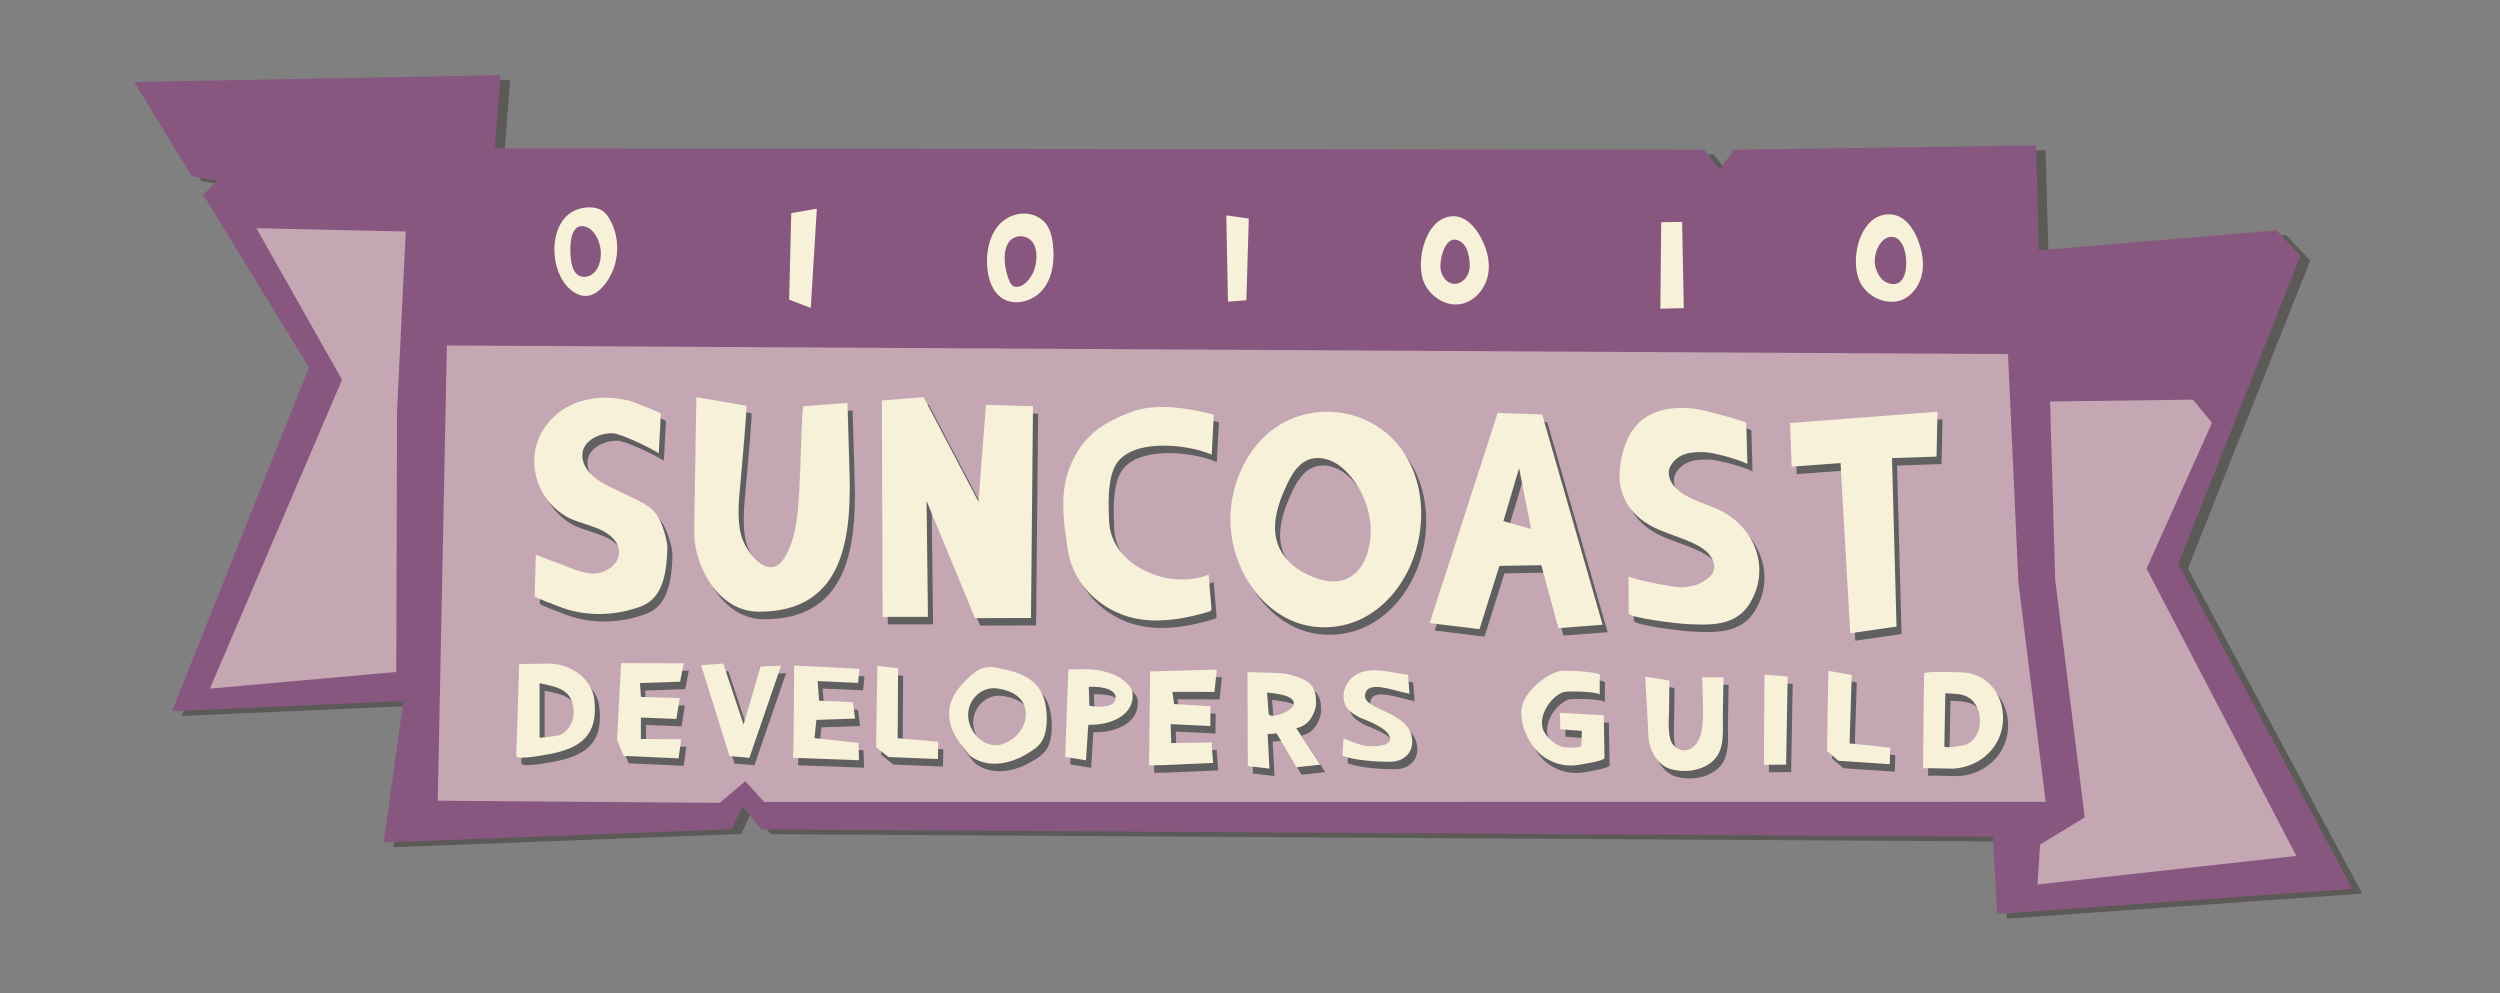 <?xml version="1.0" encoding="UTF-8"?>
<!-- Generator: Adobe Illustrator 22.1.0, SVG Export Plug-In . SVG Version: 6.00 Build 0)  -->
<svg version="1.1" id="Layer_1" xmlns="http://www.w3.org/2000/svg" xmlns:xlink="http://www.w3.org/1999/xlink" x="0px" y="0px" viewBox="0 0 2880 1144" style="enable-background:new 0 0 2880 1144;" xml:space="preserve">
<rect x="0" y="0" width="2880" height="1144" fill="#808080" stroke="none"/>
<style type="text/css">
	.st0{opacity:0.5;fill:#37352F;enable-background:new    ;}
	.st1{fill:#F7F1D9;}
	.st2{fill:#C5A7B4;}
	.st3{fill:#606060;}
	.st4{fill:#885780;}
</style>
<title>banner</title>
<polygon class="st0" points="2520.5,654.9 2661.4,300 2633.6,270.8 2359.8,293.9 2356.5,173 2008.3,178 1992,201.1 1974.2,177.9   581.1,176.4 587.7,92.1 165.6,99.9 232.2,208.6 261,213.6 245.3,230 367,428.8 209.3,824.8 475.8,813.1 453.1,976 854,960.7   866.2,934.2 888.2,961 2306.9,969.4 2312,1058.3 2721.2,1029.4 "/>
<polygon class="st1" points="573.3,205.2 579.3,366.8 2274.4,378.7 2258.4,211.2 "/>
<polygon class="st2" points="264.2,240.4 371.9,440.6 220.3,802.6 487.6,791.5 475.6,945.1 828.6,943.1 854.5,915.2 886.4,943.1   2318.3,947.1 2318.3,1036.8 2679.2,1004.9 2487.8,651.9 2567.5,472.5 2531.6,434.6 2354.1,422.6 2334.2,366.8 519.5,360.8   501.5,251.1 "/>
<path class="st3" d="M767.2,485.4c-0.3-2-33.8-14.5-37-15.3c-35.5-8.8-74.6-0.8-96.4,30.4c-24.1,34.4-11.8,82,24.6,103.2  c16.5,9.6,43.3,10.9,55.9,27.7c8.8,11.8,4.7,25.2-7.2,32.7c-14.8,9.3-29.5,4.4-44.5-1.4c-13.1-5.1-26.3-10-39.4-15  c0,0-1.4,47.6-1.4,47.7c0,1.6,24.3,10.4,27,11.5c30.3,12.4,64.9,11.6,95.4,0.3c26.9-9.9,29.6-42,30.5-67c0.1-6.3-1.7-12.5-3.5-18.6  c-8.7-29.2-20.1-31.2-45.6-43.9c-11.6-5.8-23.9-10.6-34.2-18.6c-7.7-5.9-14.5-15.3-14.7-25.4c-0.3-18.8,22.4-26.7,35.1-26  c7.7,0.4,35.1,12.3,53,23C764.6,530.7,767.1,487.3,767.2,485.4"/>
<path class="st3" d="M808.1,466.3c0,0,54.1,9.2,57.5,9.8c1.4,0.2-5.3,72-5.7,77.5c-1.7,23.1-5.9,47.7-0.5,70.5  c4.6,19.4,32,56.8,50.5,26.7c16.8-27.3,16.4-72.1,17.9-103c0.2-4.7,2.1-71,3.5-71.1l50.9-3.9c0.6,26.3,2.2,69.1,2.5,85.4  c1.6,76.9-10.3,155.2-104.6,155.2c-46.6,0-75.2-52.5-74.5-93.5C805.6,620,808.1,466.3,808.1,466.3"/>
<path class="st3" d="M1022.7,719.2l-0.9-249.3l48.1-3.7l63.2,120.4l8.6-111.6l54.2,1.6l-2.3,243.9l-64.5,0.2l-55.8-135.1l1.6,133.6  L1022.7,719.2z"/>
<path class="st3" d="M1398.2,670.6c1.1,12.7,2.1,25.5,3.2,38.2c0.2,1.1,0.1,2.2-0.5,3.1c-0.7,0.7-1.5,1.2-2.5,1.4  c-25,7.4-51.3,12.4-77.2,9c-41.8-5.4-78.5-37.3-85.1-79.8c-5-32-9.8-65.9,2.3-96c13.8-34.6,36.7-50.8,71.7-63.7  c28.1-10.3,66.6-3.8,94.1,3.5c-0.8,15.4-1.6,30.7-2.4,46.1c-27.7-12.5-97.5-20.3-112.7,15.8c-7.3,17.2-6.4,42.6-5.5,61  C1285.9,661.2,1353.5,688.8,1398.2,670.6"/>
<path class="st3" d="M1737.8,609l32,9l-13.9-70.1L1737.8,609z M1731.1,484.3l51.3,1.8l69.6,242.2l-50.9,3.9l-19.7-72.5l-48.3,0.8  l-22.9,72.9l-57.4-7L1731.1,484.3z"/>
<path class="st3" d="M1533.3,677.7c11.7,2,23.4,0.4,33.1-8.1c14.2-12.4,18.9-33.7,18.5-51.8c-0.5-25.9-13.6-54.4-33.7-71.1  c-10.7-8.9-26.1-13.6-39-8.1c-11.6,5-18.4,16.9-23.8,28.3c-7.3,15.4-13.5,31.9-13.7,48.9c-0.2,22.9,12.1,40.6,31.6,51.7  C1514.4,672.1,1523.8,676.1,1533.3,677.7 M1461.3,512.6c10-9.8,21.9-17.5,35-22.6c28.8-11,61-9.1,88.3,5.2  c67.5,35.8,73.6,129.5,33.2,187.9c-15.5,22.5-37.9,39.9-64.9,45.8c-79.4,17.3-136.4-62.4-129.1-134.9  C1426.9,564.3,1439.8,533.6,1461.3,512.6"/>
<path class="st3" d="M2017.6,496c0,0,1.3,46.9,1.3,47c-14.3-6.9-41.1-13.2-48.9-13.5c-15.4-0.5-30.5,0.5-39.6,15.8  c-4,6.8-1.9,15.8,3,22c12.6,16,36.2,20.6,53.7,29.1c40.7,19.8,59.1,67.4,34.4,107.6c-16.5,26.9-47.6,24.9-75.8,23.3  c-6.5-0.4-63.5-6.7-63.6-12.4c0,0-0.1-41.7-0.1-42.1c13.2,4.7,33.3,8.5,40.6,9.7c16.8,2.9,22.6,4.4,39.1-0.8c4.3-1.4,9.4-5,12.9-7.9  c9.2-7.4,7-17.7,0.6-26.1c-3.8-5-9.3-8.5-14.9-11.4c-13.7-7.1-28.8-11.3-43-17.3c-32.9-14-50.4-40.1-44.6-76.4  c4.7-29.4,17.3-53.8,48.2-61.5c16-4,34-3.1,49.9,0.9C1975.1,483,2017.5,493.9,2017.6,496"/>
<path class="st3" d="M2067.9,495.9l1.9,50.3l56.3-4.2l11.2,196.1l53.3-7.7l-5.2-194.1l51.3-1.7l1.1-51.7L2067.9,495.9z"/>
<path class="st3" d="M650.5,855.5c10-4.3,16.1-15.4,16.1-26.2c0-26.3-18.7-29.4-39.2-33.6v62.6C627.4,859,649,856.2,650.5,855.5   M600.5,879.3c0,0,3.3-102.8,3.4-105.5c0-0.3,33.7-0.8,36.5-0.7c23.1,1,47.5,17.4,50.1,41.7c3.9,36.4-10.8,52.9-44.6,61  C642.6,876.7,600.4,885.4,600.5,879.3"/>
<path class="st3" d="M721.4,772.5l-4.7,88.5l7.6,18.4l63.3,2.8l3.1-22l-46.5-0.3v-24.7l40.9,1.6l3.9-24l-44.7-1.3l-1.2-16l46.3-1.6  l4.1-21.2L721.4,772.5z"/>
<path class="st3" d="M813.5,775l25.5-2l23.4,70.3l19.6-66.9l23.6-0.9l-36.5,106.1l-22.9-2L813.5,775z"/>
<path class="st3" d="M920.7,775.3l-0.7,90.1l-0.7,16.2l76.1,2.8l-0.6-19.9l-50.7-5.6l2.2-21l44.5-1.5l-2.4-18.8l-39-1.8l-1.7-22.6  l46.6,2.1l1.6-16.2L920.7,775.3z"/>
<path class="st3" d="M1016.5,775.7l23.9,2.9l-0.5,80.6l46.8,4l-0.4,19.9l-57.1-2.3l-14.1-11.3L1016.5,775.7z"/>
<path class="st3" d="M1129.5,811c-4,4.3-6.7,9.6-7.8,15.4c-4.2,21.8,16.8,46.6,38.9,39.4c14-4.5,25.7-17,26.9-31.6  c1.9-21.4-15.8-30.5-33.8-32.6C1144.4,800.5,1135.6,804.4,1129.5,811 M1115,796.1c10.7-11.4,21-21.6,37.9-18.4  c25.9,4.8,51.2,12.1,57.1,41.7c2.7,13.5,3.1,34.3-5.7,45.7c-3.5,4.5-8.3,7.6-13.1,10.6c-19.4,12.3-45.7,19.1-66.6,4.6  c-1.7-1.4-3.3-2.9-4.6-4.7c-8.2-10.1-16.5-20.8-19.5-33.5C1096,823,1103.6,808.4,1115,796.1"/>
<path class="st3" d="M1260.1,799.8l0.7,21.8c13.4,2.5,28.8,1.4,30.2-8S1279.2,799.1,1260.1,799.8 M1288.9,785.7  c11.1,4.2,20.8,15,21.4,19.3c4.3,28.1-26.2,39.4-50.7,38.5l-2.6,41l-24-3.9c0,0,3.5-100.8,3.7-100.8  C1256.5,779.9,1267,777.4,1288.9,785.7"/>
<path class="st3" d="M1330.9,782.1l-1.3,108.2l16.1-0.3l57.7-2.5l-1.8-23.6l-46.4,0.7l-0.7-21.8l45.7,2.2l0.2-22.8l-41.9-2.5  l-2-14.1l48.4,0.1l2.8-25.8L1330.9,782.1z"/>
<path class="st3" d="M1465.4,806l1.9,24.5c0.6,7.7,29.7-2.6,29-12.1C1495.5,807.3,1465.5,807.3,1465.4,806 M1506.2,790.8  c12.9,5.7,16,14.4,15.7,29.4c-0.1,2.7-3.9,23.8-22.8,27.3l27.6,42l-27.3,3l-22.9-39l-10.4,0.8l2.1,39.7l-24.9-2.9  c0,0-0.4-108.2-0.4-108.3c20,0.6,39.3,1.2,42.8,1.7C1491.5,785.3,1501.5,788.8,1506.2,790.8"/>
<path class="st3" d="M1628,786.1l1.6,21.7c-19.9-3.8-48.3-16.2-51.1,1s45.4,18.8,53.1,46.1c5.1,18-6.4,29.6-20.8,31.1  c-5.4,0.5-40.5,0.2-58.4-6.9c0,0,1.3-19,1.3-20c0,0.7,20.3,7.9,22.3,8.3c10.3,1.7,32,1.8,31.3-8.1c-1-12.7-32.9-22.9-34.9-24  c-5.5-3.1-11.3-6.3-14.9-11.5c-6-8.6-4.6-20.8,1.4-29.4C1574.6,772.3,1606,783.1,1628,786.1"/>
<path class="st3" d="M1848.9,786.4l-0.2,22.8c0.8-3.8-37.4-5-42.1-3.2c-14.5,5.5-28.2,26.3-23.4,42c2.9,9.5,14,18.4,22.7,21.1  c1.9,0.6,21.6,1.7,21.7-1.4l0.6-17.1l-24.8-1.9l-0.5-18.9l50.5,2.8l0.9,49.2c-0.2,3.5-27.3,7.5-30.4,8c-16.5,2.6-33.4-2.7-45.5-14.2  c-13.4-12.8-24.5-38.6-18.1-56.9c5.6-15.8,26.5-33.1,42.5-37.1C1806.8,780.5,1848.9,782.3,1848.9,786.4"/>
<path class="st3" d="M1901.2,788.1l27.8,4.5c-0.1,10.9-0.2,21.7-0.3,32.6c-0.1,11.2-1.5,22.8,1.1,33.9c2.7,11.9,16.2,18.5,26.4,10.3  s11-23.5,11.6-35.4c0.2-3.6-0.7-45.1-1.1-45.1h24.7c-0.3,14.3-0.5,28.6-0.8,43c-0.3,17.1,3,39.2-10.6,52.5  c-12.7,12.4-33.5,14.9-50,10c-14.7-4.3-24.5-22.5-25.1-37.3c-0.4-9.2-0.9-18.3-1.4-27.5C1902.6,815.7,1901.9,801.9,1901.2,788.1"/>
<path class="st3" d="M2038.5,786l-0.7,103.6l25.6-0.1l1.8-101.6L2038.5,786z"/>
<path class="st3" d="M2112.1,781.5l26.9,4.6l-2.5,78.9l46.8,5l-0.5,19l-59.1-4l-13.2-11.3L2112.1,781.5z"/>
<path class="st3" d="M2246.9,807.3c0,0-1.1,60.6-1.1,60.8c0,3.5,23.7-0.8,26-2c14.8-7.3,18.4-27.7,12-41.8  C2276,807.3,2262.7,808,2246.9,807.3 M2285.5,787.8c18.1,8.7,28.6,28.7,27.8,50.2c-1.1,30.8-25.7,53.5-55.9,56  c-3.1,0.3-36.3-0.9-36.3-0.3l1.2-109.2c0.1-3.1,40.2-1.4,44-1.3C2272.9,783.4,2279.5,785,2285.5,787.8"/>
<path class="st4" d="M1675.5,327c6.9,0.2,13-5,15.7-11.4s2.2-13.5,0.9-20.3s-4.1-14-10.2-17.4c-5.8-3.3-10.3-1.9-13.8,1.7  c-6.8,7.1-9.4,23-8.6,29.9C1660.4,318.2,1666.8,326.8,1675.5,327z"/>
<path class="st4" d="M2509.4,649.4l140.9-354.9l-27.8-29.2l-273.7,23.1l-3.3-120.9l-348.3,5l-16.3,23.1l-17.8-23.1L570,170.9  l6.6-84.3l-422.1,7.8l66.6,108.7l28.8,4.9l-15.7,16.5l121.7,198.8l-157.7,396l266.5-11.7L442,970.5l400.9-15.3l12.2-26.5l21.9,26.8  l1418.7,8.4l5,88.9l409.3-28.9L2509.4,649.4z M2155,255.4c6.3-6.1,15-9.2,23.7-8.4c15.1,1.2,25.6,15.7,30.9,29.8  c4.6,12.1,7.1,25.4,4.7,38.1s-10.4,24.8-22.2,30.1c-17.1,7.5-38.5-1.5-48-17.5C2133.1,309.1,2137,272.1,2155,255.4z M1913.7,256  l24.1-0.4l1.9,99.4l-27,0.6L1913.7,256z M1639,286.7c4.7-19.9,16.8-38.1,36.2-37.6c12.2,0.3,22,10.2,28.4,20.5  c8.6,14,13.7,30.8,10.6,47s-15.6,31-31.8,33.7c-17.6,3-35.5-9.2-42.3-25.7C1636.1,314.9,1635.8,300.4,1639,286.7z M1438.6,251.8  l-2.8,94.1l-21.2,1.6l-1.9-99.4L1438.6,251.8z M1147.8,262.8c6.1-8.7,15.4-14.5,25.8-16.3c11.5-2,24.2,2,31.3,11.3  c5.1,6.6,7,15,8,23.3c2.2,18,0.1,37.6-11.1,51.9s-33.6,20.5-48.3,9.9c-8.5-6.1-13-16.4-15-26.7  C1135,298.7,1137.4,277.4,1147.8,262.8L1147.8,262.8z M911.5,245.5l29.5-5.1l-7,114.3l-24.9-9.5L911.5,245.5z M662.7,242.2  c5.4-2.3,11.2-3.5,17.1-3.3c5.2,0,10.5,1.2,14.7,4.2c2.8,2.2,5.2,5,7,8.1c14.9,23.9,12,57.5-6.6,78.6c-4.4,5-9.8,9.4-16.3,10.7  c-12.3,2.5-24-6.9-30.5-17.6C632.7,298.1,635.1,254.5,662.7,242.2z M457.4,474.4l-0.9,299.7l-214.7,19.2L394,437.5l-98.6-174.6  l172,3.8L457.4,474.4z M880.3,923.9l-21.7-24l-29.4,25l-324.9-2.5L514.8,398l1798.4,9.9l12,263l31.4,252.8L880.3,923.9z M2350.2,973  l51.4-31.4l-34-273.8l-5.9-205.3l164.6-2.1l21.9,26.8L2472.8,655l172.6,331l-298.2,32.9L2350.2,973z"/>
<path class="st4" d="M666.1,317c5,3.2,12,2.2,16.7-1.5s7.4-9.4,8.6-15.3c2-9.8,0.2-20.1-4.9-28.7c-2.6-4.3-6.2-8.3-10.9-10  c-6.9-2.5-11.3-0.3-14.2,4.3c-5.9,9.4-4.6,28.7-3.2,36.3C659.4,307.8,661.3,313.9,666.1,317z"/>
<path class="st4" d="M1166.3,328.9c4,3.2,10.1,1.1,14.1-2.1c9.3-7.4,13.7-19.7,13.6-31.6c0-6.5-1.5-13.3-6-18  c-6.4-6.5-16.8-6.8-23.6-0.8c-11.3,10.3-6.8,36.3-1.3,47.9C1163.8,326.1,1164.9,327.6,1166.3,328.9z"/>
<path class="st4" d="M2173.7,325.6c26.1,10.5,25.5-31.7,17.2-45c-1.9-3.1-4.5-6-7.9-7.1c-14.8-4.8-25.9,17.5-22.8,32.7  C2161.8,313.6,2166.2,322.6,2173.7,325.6z"/>
<path class="st1" d="M761.3,476.8c-0.3-2-33.8-14.5-37-15.3c-35.5-8.8-74.6-0.8-96.4,30.4c-24.1,34.4-11.8,82,24.6,103.2  c16.5,9.6,43.3,10.9,55.9,27.7c8.8,11.8,4.7,25.2-7.2,32.7c-14.8,9.3-29.5,4.4-44.5-1.4c-13.1-5.1-26.3-10-39.4-15  c0,0-1.4,47.6-1.4,47.7c0,1.6,24.3,10.4,27,11.5c30.3,12.4,64.9,11.6,95.4,0.3c26.9-9.9,29.6-42,30.5-67c0.1-6.3-1.7-12.5-3.5-18.6  c-8.7-29.2-20.1-31.2-45.6-43.9c-11.6-5.8-23.9-10.6-34.2-18.6c-7.7-5.9-14.5-15.3-14.7-25.4c-0.3-18.8,22.4-26.7,35.1-26  c7.7,0.4,35.1,12.3,53,23C758.8,522.1,761.2,478.7,761.3,476.8"/>
<path class="st1" d="M802.2,457.6c0,0,54.1,9.2,57.5,9.8c1.4,0.2-5.3,72-5.7,77.5c-1.7,23.1-5.9,47.7-0.5,70.5  c4.6,19.4,32,56.8,50.5,26.7c16.8-27.3,16.4-72.1,17.9-103c0.2-4.7,2.1-71,3.5-71.1l50.9-3.9c0.6,26.3,2.2,69.1,2.5,85.4  c1.6,76.9-10.3,155.2-104.6,155.2c-46.6,0-75.2-52.5-74.5-93.5C799.7,611.4,802.2,457.6,802.2,457.6"/>
<path class="st1" d="M1016.8,710.6l-0.9-249.3l48.1-3.7l63.2,120.4l8.6-111.6l54.2,1.6l-2.3,243.9l-64.5,0.2L1067.4,577l1.6,133.6  H1016.8z"/>
<path class="st1" d="M1392.3,662c1.1,12.7,2.1,25.5,3.2,38.2c0.2,1.1,0.1,2.2-0.5,3.1c-0.7,0.7-1.5,1.2-2.5,1.4  c-25,7.4-51.3,12.4-77.2,9c-41.8-5.4-78.5-37.3-85.1-79.8c-5-32-9.8-65.9,2.3-96c13.8-34.6,36.7-50.8,71.7-63.7  c28.1-10.3,66.6-3.8,94.1,3.5c-0.8,15.4-1.6,30.7-2.4,46.1c-27.7-12.5-97.5-20.3-112.7,15.8c-7.3,17.2-6.4,42.6-5.5,61  C1280,652.6,1347.7,680.2,1392.3,662"/>
<path class="st1" d="M1731.9,600.4l32,9l-13.9-70.1L1731.9,600.4z M1725.3,475.7l51.3,1.8l69.6,242.2l-50.9,3.9l-19.7-72.5  l-48.3,0.8l-22.9,72.9l-57.4-7L1725.3,475.7z"/>
<path class="st1" d="M1527.4,669.1c11.7,2,23.4,0.4,33.1-8.1c14.2-12.4,18.9-33.7,18.5-51.8c-0.5-25.9-13.6-54.4-33.7-71.1  c-10.7-8.9-26.1-13.6-39-8.1c-11.6,5-18.4,16.9-23.8,28.3c-7.3,15.4-13.5,31.9-13.7,48.9c-0.2,22.9,12.1,40.6,31.6,51.7  C1508.8,663.8,1517.9,667.2,1527.4,669.1 M1455.5,504c10-9.8,21.9-17.5,35-22.6c28.8-11,61-9.1,88.3,5.2  c67.5,35.8,73.6,129.5,33.2,187.9c-15.5,22.5-37.9,39.9-64.9,45.8c-79.4,17.3-136.4-62.4-129.1-134.9  C1421.1,555.7,1433.9,525,1455.5,504"/>
<path class="st1" d="M2011.7,487.4c0,0,1.3,46.9,1.3,47c-14.3-6.9-41.1-13.2-48.9-13.5c-15.4-0.5-30.5,0.5-39.6,15.8  c-4,6.8-1.9,15.8,3,22c12.6,16,36.2,20.6,53.7,29.1c40.7,19.8,59.1,67.4,34.4,107.6c-16.5,26.9-47.6,24.9-75.8,23.3  c-6.5-0.4-63.5-6.7-63.6-12.4c0,0-0.1-41.7-0.1-42.1c13.2,4.7,33.3,8.5,40.6,9.7c16.8,2.9,22.6,4.4,39.1-0.8c4.3-1.4,9.4-5,12.9-7.9  c9.2-7.4,7-17.7,0.6-26.1c-3.8-5-9.3-8.5-14.9-11.4c-13.7-7.1-28.8-11.3-43-17.3c-32.9-14-50.4-40.1-44.6-76.4  c4.7-29.4,17.3-53.8,48.2-61.5c16-4,34-3.1,49.9,0.9C1969.2,474.4,2011.7,485.3,2011.7,487.4"/>
<path class="st1" d="M2062.1,487.3l1.9,50.3l56.3-4.2l11.2,196.1l53.3-7.7l-5.2-194.1l51.3-1.7l1.1-51.7L2062.1,487.3z"/>
<path class="st1" d="M644.7,846.9c10-4.3,16.1-15.4,16.1-26.2c0-26.3-18.7-29.4-39.2-33.6v62.6C621.5,850.4,643.2,847.6,644.7,846.9   M594.7,870.7c0,0,3.3-102.8,3.4-105.5c0-0.3,33.7-0.8,36.5-0.7c23.1,1,47.5,17.4,50.1,41.7c3.9,36.4-10.8,52.9-44.6,61  C636.7,868.1,594.5,876.8,594.7,870.7"/>
<path class="st1" d="M715.5,763.9l-4.7,88.5l7.6,18.4l63.3,2.8l3.1-22l-46.5-0.3v-24.7l40.9,1.6l3.9-24l-44.7-1.3l-1.2-16l46.3-1.6  l4.1-21.2L715.5,763.9z"/>
<path class="st1" d="M807.7,766.3l25.5-1.9l23.4,70.3l19.6-66.9l23.6-0.9L863.3,873l-22.9-2L807.7,766.3z"/>
<path class="st1" d="M914.9,766.7l-0.7,90.1l-0.7,16.2l76.1,2.8l-0.6-19.9l-50.7-5.6l2.2-21l44.5-1.5l-2.4-18.8l-39-1.8l-1.7-22.6  l46.6,2.1l1.6-16.2L914.9,766.7z"/>
<path class="st1" d="M1010.7,767l23.9,2.9l-0.5,80.6l46.8,4l-0.4,19.9l-57.1-2.3l-14.1-11.3L1010.7,767z"/>
<path class="st1" d="M1123.6,802.4c-4,4.3-6.7,9.6-7.8,15.4c-4.2,21.8,16.8,46.6,38.9,39.4c14-4.5,25.7-17,26.9-31.6  c1.9-21.4-15.8-30.5-33.8-32.6C1138.5,791.9,1129.7,795.8,1123.6,802.4 M1109.2,787.4c10.7-11.4,21-21.6,37.9-18.4  c25.9,4.8,51.2,12.1,57.1,41.7c2.7,13.5,3.1,34.3-5.7,45.7c-3.5,4.5-8.3,7.6-13.1,10.6c-19.4,12.3-45.7,19.1-66.6,4.6  c-1.7-1.4-3.3-2.9-4.6-4.7c-8.2-10.1-16.5-20.8-19.5-33.5C1090.2,814.4,1097.7,799.7,1109.2,787.4"/>
<path class="st1" d="M1254.3,791.2l0.7,21.8c13.4,2.5,28.8,1.4,30.2-8S1273.4,790.5,1254.3,791.2 M1283,777.1  c11.1,4.2,20.8,15,21.4,19.3c4.3,28.1-26.2,39.4-50.7,38.5l-2.6,41l-24-3.9c0,0,3.5-100.8,3.7-100.8  C1250.6,771.3,1261.2,768.8,1283,777.1"/>
<path class="st1" d="M1325,773.5l-1.3,108.2l16.1-0.3l57.7-2.5l-1.8-23.6l-46.4,0.7l-0.7-21.8l45.7,2.2l0.2-22.8l-41.9-2.5l-2-14.1  l48.4,0.1l2.8-25.8L1325,773.5z"/>
<path class="st1" d="M1459.6,797.4l1.9,24.5c0.6,7.7,29.7-2.6,29-12.1C1489.6,798.7,1459.6,798.7,1459.6,797.4 M1500.4,782.2  c12.9,5.7,16,14.4,15.7,29.4c-0.1,2.7-3.9,23.8-22.8,27.3l27.6,42l-27.3,3l-22.9-39l-10.4,0.8l2.1,39.7l-24.9-2.9  c0,0-0.4-108.2-0.4-108.3c20,0.6,39.3,1.2,42.8,1.7C1485.6,776.7,1495.7,780.1,1500.4,782.2"/>
<path class="st1" d="M1622.1,777.5l1.6,21.7c-19.9-3.8-48.3-16.2-51.1,1s45.4,18.8,53.1,46.1c5.1,18-6.4,29.6-20.8,31.1  c-5.4,0.5-40.5,0.2-58.4-6.9c0,0,1.3-19,1.3-20c0,0.7,20.3,7.9,22.3,8.3c10.3,1.7,32,1.8,31.3-8.1c-1-12.7-32.9-22.9-34.9-24  c-5.5-3.1-11.3-6.3-14.9-11.5c-6-8.6-4.6-20.8,1.4-29.4C1568.8,763.7,1600.1,774.5,1622.1,777.5"/>
<path class="st1" d="M1843,777.8l-0.2,22.8c0.8-3.8-37.4-5-42.1-3.2c-14.5,5.5-28.2,26.3-23.4,42c2.9,9.5,14,18.4,22.7,21.1  c1.9,0.6,21.6,1.7,21.7-1.4l0.6-17.1l-24.8-1.9l-0.5-18.9l50.5,2.8l0.9,49.2c-0.2,3.5-27.3,7.5-30.4,8c-16.5,2.6-33.4-2.7-45.5-14.2  c-13.4-12.8-24.5-38.6-18.1-56.9c5.6-15.8,26.5-33.1,42.5-37.1C1801,771.9,1843.1,773.7,1843,777.8"/>
<path class="st1" d="M1895.3,779.5l27.8,4.5c-0.1,10.9-0.2,21.7-0.3,32.6c-0.1,11.2-1.5,22.8,1.1,33.9c2.7,11.9,16.2,18.5,26.4,10.3  s11-23.5,11.6-35.4c0.2-3.6-0.7-45.1-1.1-45.1h24.7c-0.3,14.3-0.5,28.6-0.8,43c-0.3,17.1,3,39.2-10.6,52.5  c-12.7,12.4-33.5,14.9-50,10c-14.7-4.3-24.5-22.5-25.1-37.3c-0.4-9.2-0.9-18.3-1.4-27.5C1896.8,807.1,1896,793.3,1895.3,779.5"/>
<path class="st1" d="M2032.7,777.3L2032,881l25.6-0.1l1.8-101.6L2032.7,777.3z"/>
<path class="st1" d="M2106.3,772.9l26.9,4.6l-2.5,78.9l46.8,5l-0.5,19l-59.1-4l-13.2-11.3L2106.3,772.9z"/>
<path class="st1" d="M2241,798.7c0,0-1.1,60.6-1.1,60.8c0,3.5,23.7-0.8,26-2c14.8-7.3,18.4-27.7,12-41.8  C2270.2,798.7,2256.8,799.4,2241,798.7 M2279.7,779.2c18.1,8.7,28.6,28.7,27.8,50.2c-1.1,30.8-25.7,53.5-55.9,56  c-3.1,0.3-36.3-0.9-36.3-0.3l1.2-109.2c0.1-3.1,40.2-1.4,44-1.3C2267.1,774.8,2273.7,776.4,2279.7,779.2"/>
</svg>